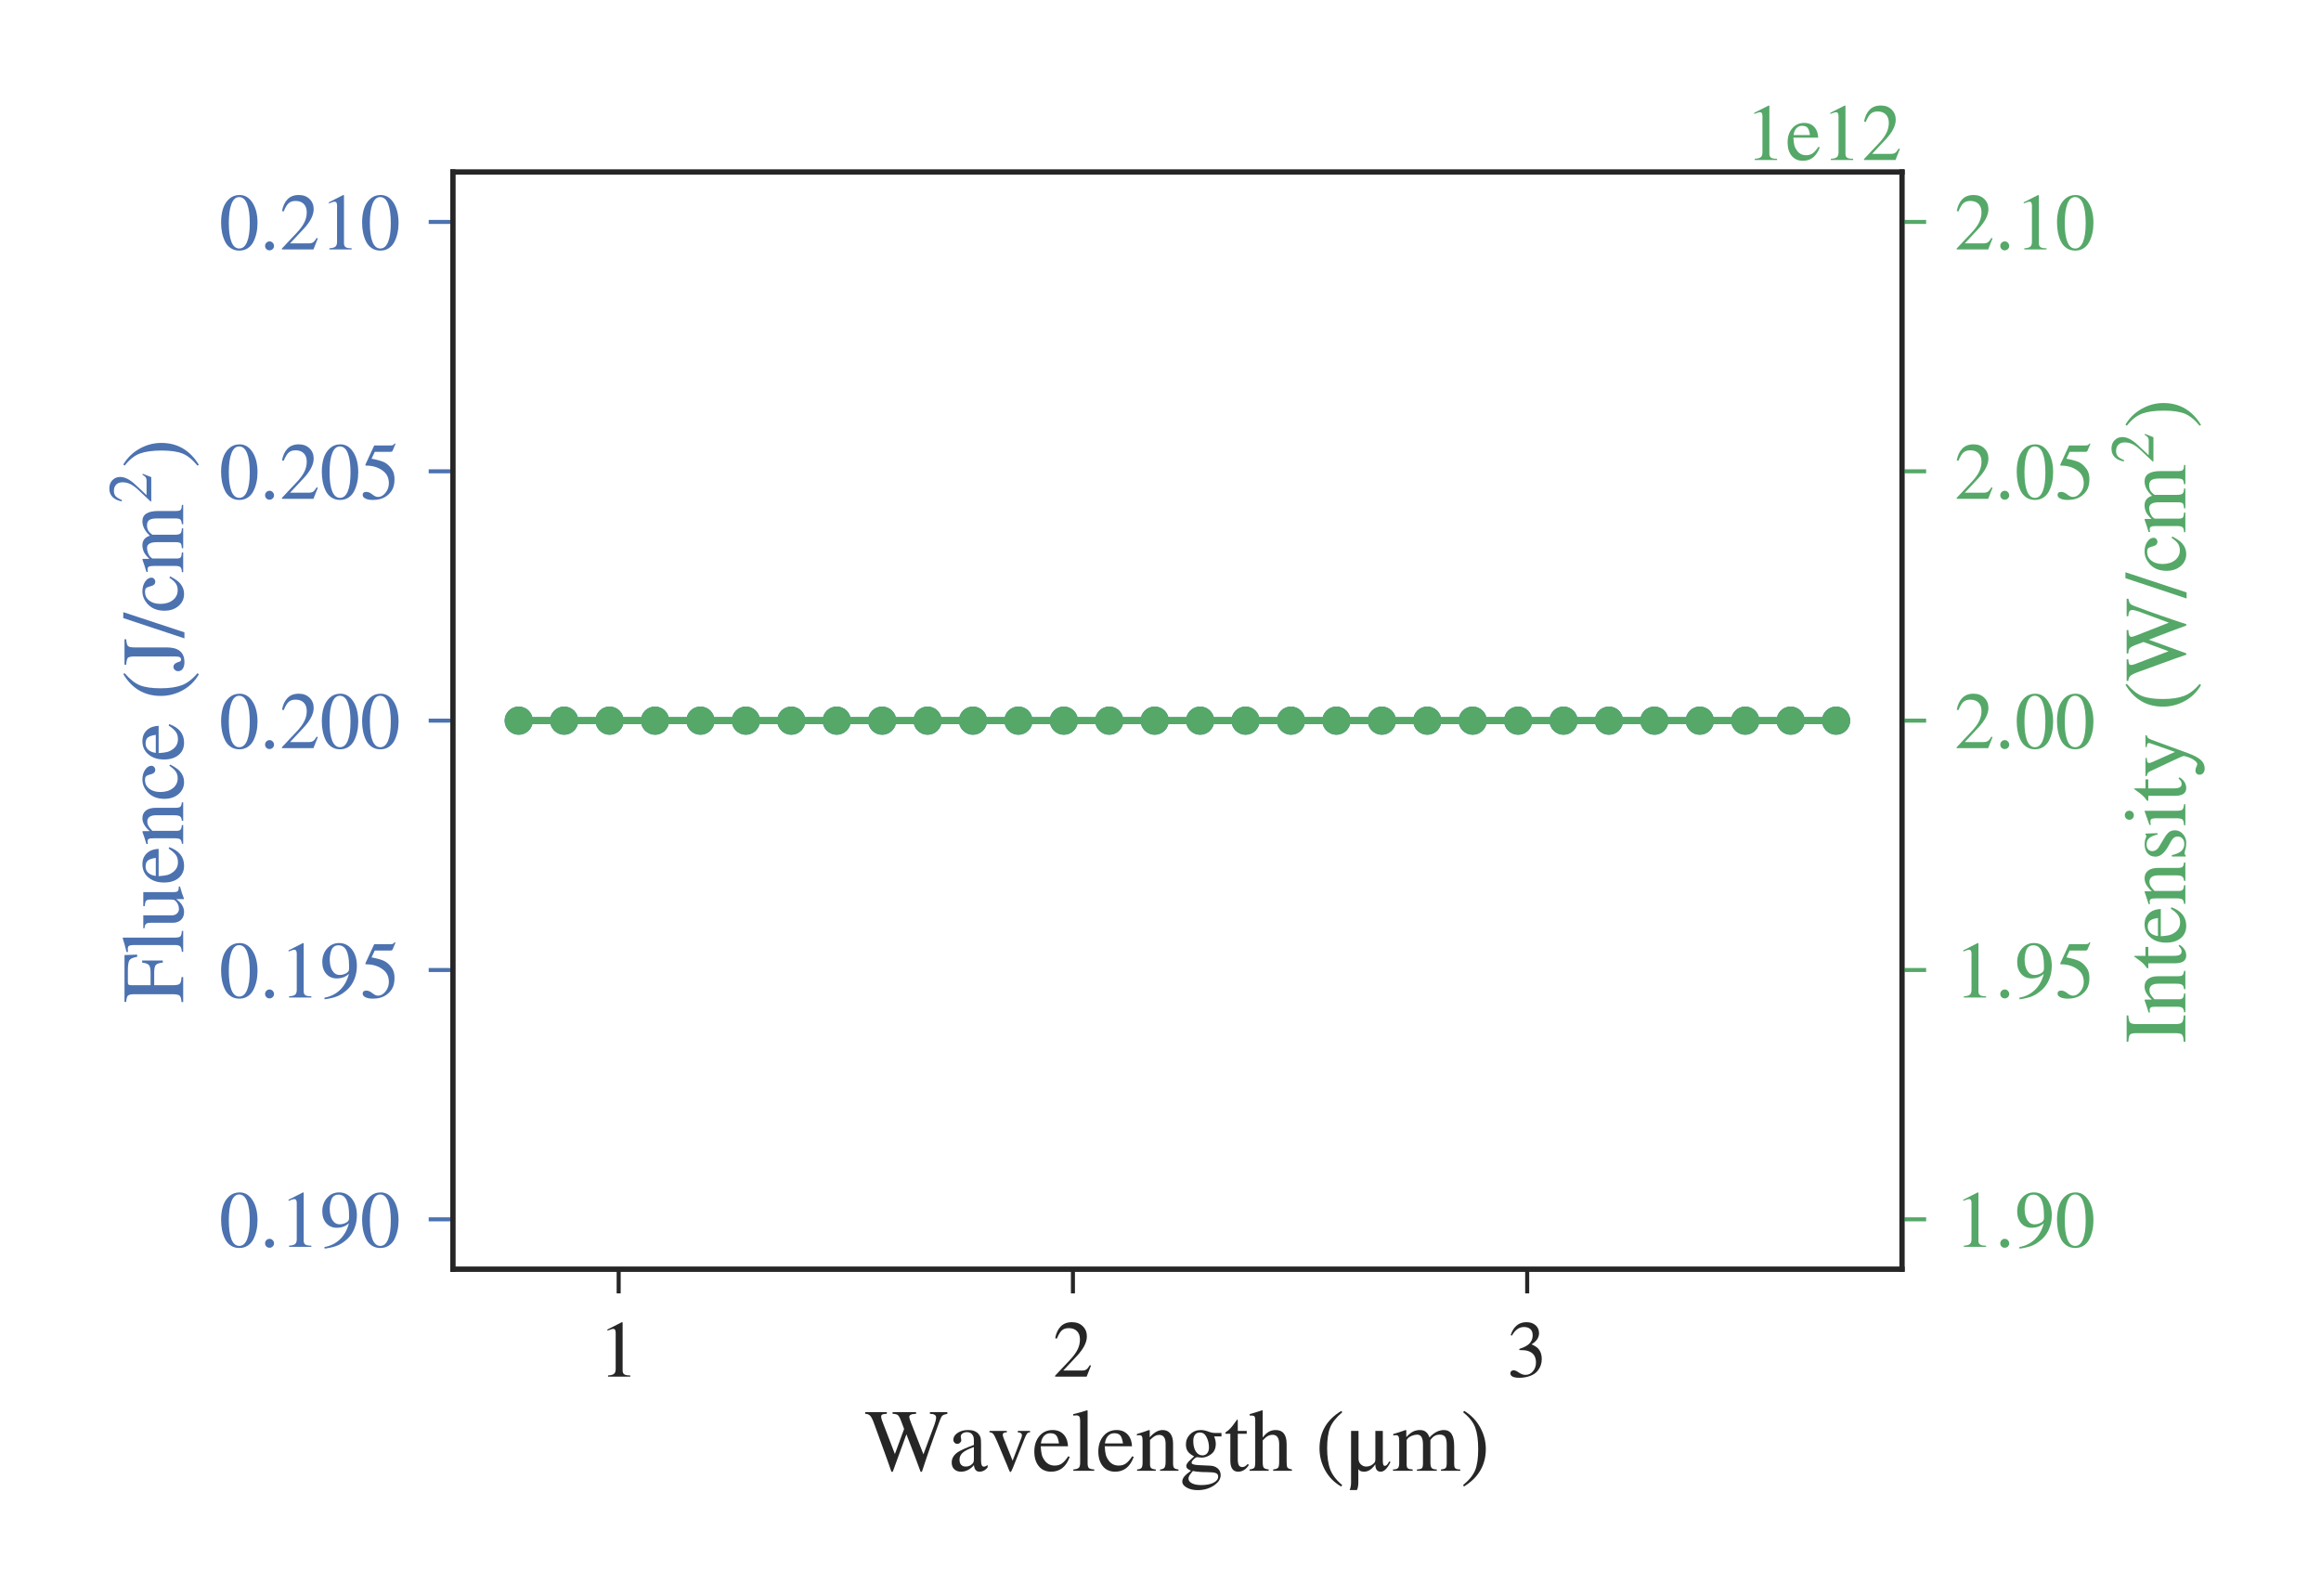 <?xml version="1.0" encoding="utf-8" standalone="no"?>
<!DOCTYPE svg PUBLIC "-//W3C//DTD SVG 1.1//EN"
  "http://www.w3.org/Graphics/SVG/1.1/DTD/svg11.dtd">
<!-- Created with matplotlib (http://matplotlib.org/) -->
<svg height="396pt" version="1.1" viewBox="0 0 576 396" width="576pt" xmlns="http://www.w3.org/2000/svg" xmlns:xlink="http://www.w3.org/1999/xlink">
 <defs>
  <style type="text/css">
*{stroke-linecap:butt;stroke-linejoin:round;}
  </style>
 </defs>
 <g id="figure_1">
  <g id="patch_1">
   <path d="M 0 396 
L 576 396 
L 576 0 
L 0 0 
z
" style="fill:#ffffff;"/>
  </g>
  <g id="axes_1">
   <g id="patch_2">
    <path d="M 112.386 314.965 
L 472.006 314.965 
L 472.006 42.701 
L 112.386 42.701 
z
" style="fill:#ffffff;"/>
   </g>
   <g id="matplotlib.axis_1">
    <g id="xtick_1">
     <g id="line2d_1">
      <defs>
       <path d="M 0 0 
L 0 6 
" id="mf6619554bc" style="stroke:#262626;"/>
      </defs>
      <g>
       <use style="fill:#262626;stroke:#262626;" x="153.534" xlink:href="#mf6619554bc" y="314.965"/>
      </g>
     </g>
     <g id="text_1">
      <!-- 1 -->
      <defs>
       <path d="M 39.406 0 
L 11.797 0 
L 11.797 1.5 
Q 17.297 1.797 19.297 3.547 
Q 21.297 5.297 21.297 9.5 
L 21.297 54.406 
Q 21.297 59.297 18.297 59.297 
Q 16.906 59.297 13.797 58.094 
L 11.094 57.094 
L 11.094 58.5 
L 29 67.594 
L 29.906 67.297 
L 29.906 7.594 
Q 29.906 4.297 31.906 2.891 
Q 33.906 1.5 39.406 1.5 
z
" id="STIXGeneral-Regular-31"/>
      </defs>
      <g style="fill:#262626;" transform="translate(148.534 341.624)scale(0.2 -0.2)">
       <use xlink:href="#STIXGeneral-Regular-31"/>
      </g>
     </g>
    </g>
    <g id="xtick_2">
     <g id="line2d_2">
      <g>
       <use style="fill:#262626;stroke:#262626;" x="266.268" xlink:href="#mf6619554bc" y="314.965"/>
      </g>
     </g>
     <g id="text_2">
      <!-- 2 -->
      <defs>
       <path d="M 47.406 13.703 
L 42 0 
L 2.906 0 
L 2.906 1.203 
L 20.703 20.094 
Q 27.703 27.406 30.703 33.5 
Q 33.703 39.594 33.703 46.094 
Q 33.703 52.797 30 56.5 
Q 26.297 60.203 19.797 60.203 
Q 14.406 60.203 11.25 57.391 
Q 8.094 54.594 5.094 47.203 
L 3 47.703 
Q 4.703 57 9.844 62.297 
Q 15 67.594 23.797 67.594 
Q 32.094 67.594 37.188 62.594 
Q 42.297 57.594 42.297 50 
Q 42.297 38.703 29.5 25.203 
L 13 7.594 
L 36.406 7.594 
Q 39.703 7.594 41.641 8.891 
Q 43.594 10.203 46 14.297 
z
" id="STIXGeneral-Regular-32"/>
      </defs>
      <g style="fill:#262626;" transform="translate(261.268 341.624)scale(0.2 -0.2)">
       <use xlink:href="#STIXGeneral-Regular-32"/>
      </g>
     </g>
    </g>
    <g id="xtick_3">
     <g id="line2d_3">
      <g>
       <use style="fill:#262626;stroke:#262626;" x="379.001" xlink:href="#mf6619554bc" y="314.965"/>
      </g>
     </g>
     <g id="text_3">
      <!-- 3 -->
      <defs>
       <path d="M 6.094 51 
L 4.5 51.406 
Q 6.797 58.906 11.688 63.25 
Q 16.594 67.594 24.094 67.594 
Q 31.094 67.594 35.391 63.797 
Q 39.703 60 39.703 53.906 
Q 39.703 45.703 30.406 40.094 
Q 35.906 37.703 38.703 34.797 
Q 43.094 29.906 43.094 21.906 
Q 43.094 13.906 38.5 7.906 
Q 35.094 3.297 28.75 0.938 
Q 22.406 -1.406 15.297 -1.406 
Q 4.094 -1.406 4.094 4.297 
Q 4.094 5.906 5.297 6.906 
Q 6.5 7.906 8.203 7.906 
Q 10.703 7.906 14.297 5.297 
Q 18.703 2.203 22.906 2.203 
Q 28.406 2.203 32.156 6.641 
Q 35.906 11.094 35.906 17.5 
Q 35.906 29 25.5 32 
Q 22.406 33 15.297 33 
L 15.297 34.406 
Q 20.906 36.297 23.703 38 
Q 31.797 42.594 31.797 51.406 
Q 31.797 56.406 28.938 59 
Q 26.094 61.594 21 61.594 
Q 12 61.594 6.094 51 
" id="STIXGeneral-Regular-33"/>
      </defs>
      <g style="fill:#262626;" transform="translate(374.001 341.624)scale(0.2 -0.2)">
       <use xlink:href="#STIXGeneral-Regular-33"/>
      </g>
     </g>
    </g>
    <g id="text_4">
     <!-- Wavelength (μm) -->
     <defs>
      <path d="M 93.203 66.203 
L 93.203 64.297 
Q 89.203 63.5 87.75 62.344 
Q 86.297 61.203 84.906 57.297 
Q 73.5 26.703 64.5 -1.094 
L 63 -1.094 
Q 56.906 15.797 47 41.203 
L 31.594 -1.094 
L 30.094 -1.094 
Q 26.703 9 19.953 27.391 
Q 13.203 45.797 10.906 52.297 
Q 8.406 59.5 6.344 61.844 
Q 4.297 64.203 0.5 64.297 
L 0.5 66.203 
L 24.906 66.203 
L 24.906 64.297 
Q 21.203 64.203 19.844 63.5 
Q 18.5 62.797 18.5 61.203 
Q 18.5 59.5 19.594 56.5 
L 34 18.906 
L 44.406 47.203 
L 41.594 54.703 
Q 39.203 61.203 37.5 62.703 
Q 35.797 64.203 31.406 64.297 
L 31.406 66.203 
L 57.906 66.203 
L 57.906 64.297 
Q 50.203 64.094 50.203 60.797 
Q 50.203 59.5 51.906 55 
L 66.203 18.594 
L 78.797 52.5 
Q 80.5 57.297 80.5 60.203 
Q 80.5 64.203 73.5 64.297 
L 73.5 66.203 
z
" id="STIXGeneral-Regular-57"/>
      <path d="M 44.203 6.594 
L 44.203 3.797 
Q 40.406 -1 35.203 -1 
Q 29.5 -1 28.797 6.297 
L 28.703 6.297 
Q 22.297 -1 14.203 -1 
Q 9.5 -1 6.594 1.75 
Q 3.703 4.5 3.703 9.406 
Q 3.703 16.406 10.703 21.094 
Q 15.5 24.297 28.703 29.203 
L 28.703 34.594 
Q 28.703 39.094 26.547 41.344 
Q 24.406 43.594 20.906 43.594 
Q 17.906 43.594 15.906 42.141 
Q 13.906 40.703 13.906 38.703 
Q 13.906 37.797 14.203 36.688 
Q 14.5 35.594 14.5 34.5 
Q 14.5 33 13.141 31.703 
Q 11.797 30.406 9.906 30.406 
Q 8.203 30.406 6.891 31.703 
Q 5.594 33 5.594 35 
Q 5.594 39.797 10.703 43 
Q 15.406 46 22.203 46 
Q 30.297 46 34 41.5 
Q 35.797 39.406 36.297 37.25 
Q 36.797 35.094 36.797 30.406 
L 36.797 11.297 
Q 36.797 4.703 39.906 4.703 
Q 41.906 4.703 44.203 6.594 
M 28.703 12.703 
L 28.703 26.797 
Q 19.5 23.594 15.906 20.203 
Q 12.5 17.094 12.5 12.5 
Q 12.5 8.703 14.391 6.75 
Q 16.297 4.797 19.406 4.797 
Q 22.703 4.797 25.203 6.406 
Q 27.297 7.906 28 9.203 
Q 28.703 10.5 28.703 12.703 
" id="STIXGeneral-Regular-61"/>
      <path d="M 47.703 45 
L 47.703 43.5 
Q 45.406 43.297 44.297 42 
Q 43.203 40.703 41.203 35.703 
L 28.406 3.594 
Q 26.406 -1.406 25.594 -1.406 
Q 24.797 -1.406 23.797 1.203 
Q 23.594 1.5 23.391 2.203 
Q 23.203 2.906 23 3.297 
L 11 32 
Q 7.797 39.594 6.297 41.438 
Q 4.797 43.297 1.906 43.5 
L 1.906 45 
L 21.5 45 
L 21.5 43.5 
Q 18.906 43.297 17.906 42.688 
Q 16.906 42.094 16.906 40.797 
Q 16.906 39.203 17.797 37 
L 28 11.406 
L 37.906 37.297 
Q 38.5 38.797 38.5 40.297 
Q 38.5 43.094 33.797 43.5 
L 33.797 45 
z
" id="STIXGeneral-Regular-76"/>
      <path d="M 40.797 16.406 
L 42.406 15.703 
Q 36.406 -1 21.5 -1 
Q 12.703 -1 7.594 5.141 
Q 2.5 11.297 2.5 21.703 
Q 2.5 32.406 8.203 39.203 
Q 13.906 46 23.203 46 
Q 32.203 46 37.094 39.094 
Q 40 35.094 40.5 27.703 
L 9.703 27.703 
Q 10.094 21.406 10.938 18.094 
Q 11.797 14.797 14.297 11.406 
Q 18.5 5.906 25.406 5.906 
Q 30.297 5.906 33.641 8.297 
Q 37 10.703 40.797 16.406 
M 9.906 30.906 
L 30.297 30.906 
Q 29.406 37.203 27.344 39.797 
Q 25.297 42.406 20.5 42.406 
Q 16.297 42.406 13.5 39.453 
Q 10.703 36.5 9.906 30.906 
" id="STIXGeneral-Regular-65"/>
      <path d="M 25.703 0 
L 2.094 0 
L 2.094 1.5 
Q 6.797 1.906 8.297 3.453 
Q 9.797 5 9.797 9.203 
L 9.797 56.094 
Q 9.797 59.703 8.891 61.094 
Q 8 62.5 5.594 62.5 
Q 3.5 62.5 1.906 62.297 
L 1.906 63.906 
Q 11.406 66.203 17.703 68.297 
L 18.203 67.906 
L 18.203 8.703 
Q 18.203 4.5 19.594 3.141 
Q 21 1.797 25.703 1.5 
z
" id="STIXGeneral-Regular-6c"/>
      <path d="M 48.5 0 
L 27.703 0 
L 27.797 1.5 
Q 31.5 1.797 32.75 3.641 
Q 34 5.5 34 10.5 
L 34 30.406 
Q 34 40.5 26.703 40.5 
Q 24.203 40.5 22 39.297 
Q 19.797 38.094 16.406 34.797 
L 16.406 7.203 
Q 16.406 4.203 17.75 3 
Q 19.094 1.797 22.906 1.5 
L 22.906 0 
L 1.797 0 
L 1.797 1.5 
Q 5.594 1.797 6.797 3.344 
Q 8 4.906 8 9.406 
L 8 33.703 
Q 8 37.406 7.297 38.797 
Q 6.594 40.203 4.5 40.203 
Q 2.5 40.203 1.594 39.797 
L 1.594 41.5 
Q 8.594 43.5 15.297 46 
L 16.094 45.703 
L 16.094 37.906 
L 16.203 37.906 
Q 23.297 46 30.594 46 
Q 36.297 46 39.344 42 
Q 42.406 38 42.406 30.594 
L 42.406 8.5 
Q 42.406 4.5 43.594 3.203 
Q 44.797 1.906 48.5 1.5 
z
" id="STIXGeneral-Regular-6e"/>
      <path d="M 47 38.797 
L 38.703 38.797 
Q 40.594 34.5 40.594 30.406 
Q 40.594 22.703 35.391 18.797 
Q 30.203 14.906 25 14.906 
Q 23.906 14.906 21.203 15.203 
L 19.297 15.406 
Q 17.297 14.797 15.297 12.688 
Q 13.297 10.594 13.297 9.094 
Q 13.297 6.797 21.094 6.406 
L 34 5.797 
Q 39.5 5.594 42.797 2.688 
Q 46.094 -0.203 46.094 -4.906 
Q 46.094 -10.703 40.094 -15.406 
Q 31.797 -21.797 20.094 -21.797 
Q 12.906 -21.797 7.844 -18.938 
Q 2.797 -16.094 2.797 -12.094 
Q 2.797 -9.297 5 -6.547 
Q 7.203 -3.797 12.594 0.094 
Q 9.406 1.594 8.344 2.688 
Q 7.297 3.797 7.297 5.406 
Q 7.297 8.297 11.906 12.297 
Q 14.203 14.297 16.203 16.297 
Q 11.203 18.797 9.047 21.891 
Q 6.906 25 6.906 29.703 
Q 6.906 36.5 11.75 41.25 
Q 16.594 46 23.594 46 
Q 27.594 46 31.594 44.5 
L 33.797 43.703 
Q 36.703 42.703 39.297 42.703 
L 47 42.703 
z
M 15.203 33.797 
L 15.203 33.5 
Q 15.203 26.297 18.047 21.844 
Q 20.906 17.406 25.5 17.406 
Q 28.906 17.406 30.906 19.844 
Q 32.906 22.297 32.906 26.406 
Q 32.906 33 29.906 38.5 
Q 27.406 43.203 22.594 43.203 
Q 19.094 43.203 17.141 40.703 
Q 15.203 38.203 15.203 33.797 
M 43.297 -6.406 
Q 43.297 -3.594 40.547 -2.547 
Q 37.797 -1.5 30.906 -1.5 
Q 21 -1.5 14.703 -0.203 
Q 11.703 -3.797 10.75 -5.438 
Q 9.797 -7.094 9.797 -8.797 
Q 9.797 -12.094 13.75 -14.094 
Q 17.703 -16.094 24.297 -16.094 
Q 32.797 -16.094 38.047 -13.438 
Q 43.297 -10.797 43.297 -6.406 
" id="STIXGeneral-Regular-67"/>
      <path d="M 26.594 7.703 
L 27.906 6.594 
Q 23.094 -1 15.797 -1 
Q 7 -1 7 11.703 
L 7 41.797 
L 1.703 41.797 
Q 1.297 42.094 1.297 42.5 
Q 1.297 43.297 3 44.406 
Q 6.797 46.594 12.703 55.094 
Q 12.906 55.406 13.656 56.344 
Q 14.406 57.297 14.703 57.906 
Q 15.406 57.906 15.406 56.594 
L 15.406 45 
L 25.5 45 
L 25.5 41.797 
L 15.406 41.797 
L 15.406 13.203 
Q 15.406 8.406 16.594 6.297 
Q 17.797 4.203 20.594 4.203 
Q 23.594 4.203 26.594 7.703 
" id="STIXGeneral-Regular-74"/>
      <path d="M 48.703 0 
L 27.5 0 
L 27.5 1.5 
Q 31.906 2 33.094 3.5 
Q 34.297 5 34.297 10.203 
L 34.297 30 
Q 34.297 40.594 26.906 40.594 
Q 23.906 40.594 21.406 39.188 
Q 18.906 37.797 15.703 34.297 
L 15.703 10.203 
Q 15.703 5 16.891 3.5 
Q 18.094 2 22.5 1.5 
L 22.5 0 
L 0.906 0 
L 0.906 1.5 
Q 5.203 2.094 6.25 3.5 
Q 7.297 4.906 7.297 10.203 
L 7.297 57.297 
Q 7.297 60.5 6.344 61.453 
Q 5.406 62.406 2.203 62.406 
Q 1.297 62.406 1 62.297 
L 1 63.906 
L 3.703 64.703 
Q 11.406 67 15.203 68.297 
L 15.703 68 
L 15.703 37.594 
Q 19.203 42.094 22.594 44.047 
Q 26 46 30.406 46 
Q 42.703 46 42.703 30.094 
L 42.703 10.203 
Q 42.703 5 43.641 3.641 
Q 44.594 2.297 48.703 1.5 
z
" id="STIXGeneral-Regular-68"/>
      <path id="STIXGeneral-Regular-20"/>
      <path d="M 30.406 -16.094 
L 29.203 -17.703 
Q 17.594 -11.094 11.188 0.5 
Q 4.797 12.094 4.797 25.203 
Q 4.797 52.906 29.5 67.594 
L 30.406 66 
Q 20.203 57.297 16.797 48.844 
Q 13.406 40.406 13.406 25.5 
Q 13.406 10.703 16.906 1.5 
Q 20.406 -7.703 30.406 -16.094 
" id="STIXGeneral-Regular-28"/>
      <path d="M 50.094 10.594 
L 51.594 9.906 
Q 46.297 -1 40.594 -1 
Q 34.5 -1 34.5 7.094 
L 34.297 7.094 
Q 28.703 -1 21.797 -1 
Q 16.906 -1 15.5 1.797 
L 15.297 1.797 
L 15.297 -13.094 
Q 15.297 -18.297 13.703 -21.703 
L 5.5 -21.703 
Q 7.094 -18 7.094 -13.203 
L 7.094 45 
L 15.5 45 
L 15.5 13.797 
Q 15.5 9.703 18.141 7.25 
Q 20.797 4.797 24.094 4.797 
Q 28.797 4.797 32.203 7.906 
Q 33.594 9.094 34.047 10.141 
Q 34.5 11.203 34.5 13.594 
L 34.5 45 
L 42.906 45 
L 42.906 11.297 
Q 42.906 5.594 44.906 5.594 
Q 46.406 5.594 47.453 6.594 
Q 48.5 7.594 50.094 10.594 
" id="STIXGeneral-Regular-3bc"/>
      <path d="M 77.5 0 
L 55.703 0 
L 55.703 1.5 
Q 59.906 1.906 61.047 3.25 
Q 62.203 4.594 62.203 9 
L 62.203 29.594 
Q 62.203 35.594 60.453 38.188 
Q 58.703 40.797 54.5 40.797 
Q 51 40.797 48.547 39.391 
Q 46.094 38 43.797 34.703 
L 43.797 9.5 
Q 43.797 4.703 45.25 3.141 
Q 46.703 1.594 51 1.5 
L 51 0 
L 28.594 0 
L 28.594 1.5 
Q 33 1.797 34.203 2.938 
Q 35.406 4.094 35.406 8.594 
L 35.406 29.703 
Q 35.406 40.797 28.906 40.797 
Q 26.094 40.797 22.938 39.547 
Q 19.797 38.297 18.297 36.5 
Q 17 35 17 34.797 
L 17 7 
Q 17 3.797 18.391 2.75 
Q 19.797 1.703 23.797 1.5 
L 23.797 0 
L 1.594 0 
L 1.594 1.5 
Q 5.797 1.594 7.188 3.047 
Q 8.594 4.5 8.594 8.797 
L 8.594 33.594 
Q 8.594 37.297 7.797 38.75 
Q 7 40.203 5.094 40.203 
Q 3.594 40.203 1.906 39.797 
L 1.906 41.5 
Q 8.703 43.406 15.797 46 
L 16.594 45.703 
L 16.594 38.297 
L 16.797 38.297 
Q 21.297 43 24.75 44.5 
Q 28.203 46 32.094 46 
Q 40 46 42.703 37.594 
Q 50.5 46 59 46 
Q 70.594 46 70.594 28 
L 70.594 7.703 
Q 70.594 4.406 71.594 3.156 
Q 72.594 1.906 74.906 1.703 
L 77.5 1.5 
z
" id="STIXGeneral-Regular-6d"/>
      <path d="M 2.906 66 
L 4.094 67.594 
Q 15.5 60.797 22 49.188 
Q 28.5 37.594 28.5 24.703 
Q 28.5 -2.594 3.797 -17.703 
L 2.906 -16.094 
Q 13.203 -7.594 16.547 0.844 
Q 19.906 9.297 19.906 24.406 
Q 19.906 39.594 16.547 48.75 
Q 13.203 57.906 2.906 66 
" id="STIXGeneral-Regular-29"/>
     </defs>
     <g style="fill:#262626;" transform="translate(214.602 364.99)scale(0.22 -0.22)">
      <use xlink:href="#STIXGeneral-Regular-57"/>
      <use x="94.4" xlink:href="#STIXGeneral-Regular-61"/>
      <use x="138.8" xlink:href="#STIXGeneral-Regular-76"/>
      <use x="188.8" xlink:href="#STIXGeneral-Regular-65"/>
      <use x="233.2" xlink:href="#STIXGeneral-Regular-6c"/>
      <use x="261" xlink:href="#STIXGeneral-Regular-65"/>
      <use x="305.4" xlink:href="#STIXGeneral-Regular-6e"/>
      <use x="355.4" xlink:href="#STIXGeneral-Regular-67"/>
      <use x="405.4" xlink:href="#STIXGeneral-Regular-74"/>
      <use x="433.2" xlink:href="#STIXGeneral-Regular-68"/>
      <use x="483.2" xlink:href="#STIXGeneral-Regular-20"/>
      <use x="508.2" xlink:href="#STIXGeneral-Regular-28"/>
      <use x="541.5" xlink:href="#STIXGeneral-Regular-3bc"/>
      <use x="594.3" xlink:href="#STIXGeneral-Regular-6d"/>
      <use x="672.1" xlink:href="#STIXGeneral-Regular-29"/>
     </g>
    </g>
   </g>
   <g id="matplotlib.axis_2">
    <g id="ytick_1">
     <g id="line2d_4">
      <defs>
       <path d="M 0 0 
L -6 0 
" id="m05558df6a4" style="stroke:#4c72b0;"/>
      </defs>
      <g>
       <use style="fill:#4c72b0;stroke:#4c72b0;" x="112.386" xlink:href="#m05558df6a4" y="302.589"/>
      </g>
     </g>
     <g id="text_5">
      <!-- 0.190 -->
      <defs>
       <path d="M 47.594 33 
Q 47.594 26.297 46.297 20.344 
Q 45 14.406 42.453 9.406 
Q 39.906 4.406 35.406 1.5 
Q 30.906 -1.406 25 -1.406 
Q 18.906 -1.406 14.297 1.688 
Q 9.703 4.797 7.203 10 
Q 4.703 15.203 3.547 21.094 
Q 2.406 27 2.406 33.594 
Q 2.406 42.906 4.703 50.344 
Q 7 57.797 12.344 62.688 
Q 17.703 67.594 25.406 67.594 
Q 35.203 67.594 41.391 58 
Q 47.594 48.406 47.594 33 
M 38 32.5 
Q 38 48.297 34.641 56.641 
Q 31.297 65 24.797 65 
Q 18.594 65 15.297 56.594 
Q 12 48.203 12 32.906 
Q 12 17.5 15.297 9.344 
Q 18.594 1.203 25 1.203 
Q 31.297 1.203 34.641 9.344 
Q 38 17.5 38 32.5 
" id="STIXGeneral-Regular-30"/>
       <path d="M 18.094 4.297 
Q 18.094 2.094 16.438 0.5 
Q 14.797 -1.094 12.5 -1.094 
Q 10.203 -1.094 8.594 0.5 
Q 7 2.094 7 4.391 
Q 7 6.703 8.641 8.344 
Q 10.297 10 12.594 10 
Q 14.797 10 16.438 8.297 
Q 18.094 6.594 18.094 4.297 
" id="STIXGeneral-Regular-2e"/>
       <path d="M 5.906 -2.203 
L 5.594 -0.203 
Q 17.094 1.797 25.047 9.5 
Q 33 17.203 36 29.406 
Q 30.203 23.703 21 23.703 
Q 12.906 23.703 7.953 29.297 
Q 3 34.906 3 44 
Q 3 54.094 8.953 60.844 
Q 14.906 67.594 23.797 67.594 
Q 33.297 67.594 39.5 60 
Q 45.906 52 45.906 39.406 
Q 45.906 30.594 42.844 22.844 
Q 39.797 15.094 33.906 9.703 
Q 27.703 4.094 21.797 1.641 
Q 15.906 -0.797 5.906 -2.203 
M 36.203 35.5 
L 36.203 39.406 
Q 36.203 64.797 23 64.797 
Q 18.297 64.797 15.703 61.406 
Q 14.203 59.406 13.203 55.406 
Q 12.203 51.406 12.203 47.406 
Q 12.203 38.5 15.547 33.25 
Q 18.906 28 24.5 28 
Q 28.5 28 32.344 29.953 
Q 36.203 31.906 36.203 35.5 
" id="STIXGeneral-Regular-39"/>
      </defs>
      <g style="fill:#4c72b0;" transform="translate(54.386 309.419)scale(0.2 -0.2)">
       <use xlink:href="#STIXGeneral-Regular-30"/>
       <use x="50" xlink:href="#STIXGeneral-Regular-2e"/>
       <use x="75" xlink:href="#STIXGeneral-Regular-31"/>
       <use x="125" xlink:href="#STIXGeneral-Regular-39"/>
       <use x="175" xlink:href="#STIXGeneral-Regular-30"/>
      </g>
     </g>
    </g>
    <g id="ytick_2">
     <g id="line2d_5">
      <g>
       <use style="fill:#4c72b0;stroke:#4c72b0;" x="112.386" xlink:href="#m05558df6a4" y="240.711"/>
      </g>
     </g>
     <g id="text_6">
      <!-- 0.195 -->
      <defs>
       <path d="M 43.797 68.094 
L 40.203 59.594 
Q 39.594 58.297 37.5 58.297 
L 18.094 58.297 
L 14.094 49.797 
Q 25.094 47.703 30 45.25 
Q 34.906 42.797 39.094 37 
Q 42.594 32.203 42.594 24.297 
Q 42.594 17.094 40.25 12.188 
Q 37.906 7.297 32.797 3.5 
Q 26 -1.406 15.797 -1.406 
Q 10.094 -1.406 6.594 0.297 
Q 3.094 2 3.094 4.797 
Q 3.094 8.594 7.594 8.594 
Q 11.203 8.594 15 5.5 
Q 18.906 2.297 22.094 2.297 
Q 27.297 2.297 31.438 7.5 
Q 35.594 12.703 35.594 19.203 
Q 35.594 28.797 28.906 34.203 
Q 20.203 41.203 7.594 41.203 
Q 6.406 41.203 6.406 42 
L 6.5 42.5 
L 17.406 66.203 
L 38.094 66.203 
Q 39.797 66.203 40.75 66.703 
Q 41.703 67.203 42.906 68.797 
z
" id="STIXGeneral-Regular-35"/>
      </defs>
      <g style="fill:#4c72b0;" transform="translate(54.386 247.541)scale(0.2 -0.2)">
       <use xlink:href="#STIXGeneral-Regular-30"/>
       <use x="50" xlink:href="#STIXGeneral-Regular-2e"/>
       <use x="75" xlink:href="#STIXGeneral-Regular-31"/>
       <use x="125" xlink:href="#STIXGeneral-Regular-39"/>
       <use x="175" xlink:href="#STIXGeneral-Regular-35"/>
      </g>
     </g>
    </g>
    <g id="ytick_3">
     <g id="line2d_6">
      <g>
       <use style="fill:#4c72b0;stroke:#4c72b0;" x="112.386" xlink:href="#m05558df6a4" y="178.833"/>
      </g>
     </g>
     <g id="text_7">
      <!-- 0.200 -->
      <g style="fill:#4c72b0;" transform="translate(54.386 185.663)scale(0.2 -0.2)">
       <use xlink:href="#STIXGeneral-Regular-30"/>
       <use x="50" xlink:href="#STIXGeneral-Regular-2e"/>
       <use x="75" xlink:href="#STIXGeneral-Regular-32"/>
       <use x="125" xlink:href="#STIXGeneral-Regular-30"/>
       <use x="175" xlink:href="#STIXGeneral-Regular-30"/>
      </g>
     </g>
    </g>
    <g id="ytick_4">
     <g id="line2d_7">
      <g>
       <use style="fill:#4c72b0;stroke:#4c72b0;" x="112.386" xlink:href="#m05558df6a4" y="116.955"/>
      </g>
     </g>
     <g id="text_8">
      <!-- 0.205 -->
      <g style="fill:#4c72b0;" transform="translate(54.386 123.785)scale(0.2 -0.2)">
       <use xlink:href="#STIXGeneral-Regular-30"/>
       <use x="50" xlink:href="#STIXGeneral-Regular-2e"/>
       <use x="75" xlink:href="#STIXGeneral-Regular-32"/>
       <use x="125" xlink:href="#STIXGeneral-Regular-30"/>
       <use x="175" xlink:href="#STIXGeneral-Regular-35"/>
      </g>
     </g>
    </g>
    <g id="ytick_5">
     <g id="line2d_8">
      <g>
       <use style="fill:#4c72b0;stroke:#4c72b0;" x="112.386" xlink:href="#m05558df6a4" y="55.077"/>
      </g>
     </g>
     <g id="text_9">
      <!-- 0.210 -->
      <g style="fill:#4c72b0;" transform="translate(54.386 61.907)scale(0.2 -0.2)">
       <use xlink:href="#STIXGeneral-Regular-30"/>
       <use x="50" xlink:href="#STIXGeneral-Regular-2e"/>
       <use x="75" xlink:href="#STIXGeneral-Regular-32"/>
       <use x="125" xlink:href="#STIXGeneral-Regular-31"/>
       <use x="175" xlink:href="#STIXGeneral-Regular-30"/>
      </g>
     </g>
    </g>
    <g id="text_10">
     <!-- Fluence ($\mathrm{J/cm^2}$) -->
     <defs>
      <path d="M 54.594 51.906 
L 52.094 51.906 
Q 51 58.703 48.344 60.547 
Q 45.703 62.406 36.703 62.406 
L 23.5 62.406 
Q 21.406 62.406 20.75 61.656 
Q 20.094 60.906 20.094 58.5 
L 20.094 36.797 
L 34.297 36.797 
Q 40.594 36.797 42.75 38.594 
Q 44.906 40.406 45.594 46.297 
L 47.906 46.297 
L 47.906 23 
L 45.594 23 
Q 45 29.094 42.891 30.891 
Q 40.797 32.703 34.297 32.703 
L 20.094 32.703 
L 20.094 11.203 
Q 20.094 5.5 21.75 3.844 
Q 23.406 2.203 29.203 1.906 
L 29.203 0 
L 1.094 0 
L 1.094 1.906 
Q 6.797 2.297 8.344 4.047 
Q 9.906 5.797 9.906 12.297 
L 9.906 55.094 
Q 9.906 60.594 8.406 62.25 
Q 6.906 63.906 1.203 64.297 
L 1.203 66.203 
L 54.094 66.203 
z
" id="STIXGeneral-Regular-46"/>
      <path d="M 48 5 
L 48 3.594 
Q 40.203 1.5 34.297 -0.906 
L 33.797 -0.594 
L 33.797 7.594 
L 33.594 7.594 
Q 27.297 -1 19.297 -1 
Q 13.594 -1 10.344 2.5 
Q 7.094 6 7.094 11.797 
L 7.094 36.906 
Q 7.094 40.594 5.797 42 
Q 4.5 43.406 0.906 43.594 
L 0.906 45 
L 15.5 45 
L 15.5 12.703 
Q 15.5 9.297 17.547 7.047 
Q 19.594 4.797 22.594 4.797 
Q 27.5 4.797 31 7.906 
Q 32.297 9.094 32.797 10.141 
Q 33.297 11.203 33.297 13.703 
L 33.297 36.797 
Q 33.297 40.703 31.891 41.844 
Q 30.5 43 25.906 43.297 
L 25.906 45 
L 41.703 45 
L 41.703 10.703 
Q 41.703 7.203 42.844 6.094 
Q 44 5 47.406 5 
z
" id="STIXGeneral-Regular-75"/>
      <path d="M 39.797 15.594 
L 41.203 14.703 
Q 36.906 6.297 33 3.203 
Q 27.906 -1 21.5 -1 
Q 13.203 -1 7.844 5.25 
Q 2.5 11.5 2.5 21.203 
Q 2.5 33.906 10.906 40.906 
Q 17.094 46 24.406 46 
Q 30.703 46 35.25 42.953 
Q 39.797 39.906 39.797 35.703 
Q 39.797 34 38.391 32.75 
Q 37 31.5 35.094 31.5 
Q 31.594 31.5 30.297 36.094 
L 29.703 38.297 
Q 28.906 41.094 27.703 42.094 
Q 26.5 43.094 23.797 43.094 
Q 17.703 43.094 13.953 38.297 
Q 10.203 33.5 10.203 25.703 
Q 10.203 17.094 14.5 11.641 
Q 18.797 6.203 25.703 6.203 
Q 30 6.203 33.094 8.25 
Q 36.203 10.297 39.797 15.594 
" id="STIXGeneral-Regular-63"/>
      <path d="M 35.406 66.203 
L 35.406 64.297 
Q 29.297 63.797 27.75 62.25 
Q 26.203 60.703 26.203 54.906 
L 26.203 18.5 
Q 26.203 -1.406 9.5 -1.406 
Q 4.906 -1.406 2.156 0.5 
Q -0.594 2.406 -0.594 5.797 
Q -0.594 7.797 0.844 9.391 
Q 2.297 11 4.297 11 
Q 7.594 11 9.203 6.797 
Q 9.406 6.297 9.703 5.438 
Q 10 4.594 10.141 4.141 
Q 10.297 3.703 10.594 3.25 
Q 10.906 2.797 11.297 2.594 
Q 11.703 2.406 12.297 2.406 
Q 14.5 2.406 15.25 3.953 
Q 16 5.5 16 9.406 
L 16 55 
Q 16 60.906 14.5 62.344 
Q 13 63.797 6.703 64.297 
L 6.703 66.203 
z
" id="STIXGeneral-Regular-4a"/>
      <path d="M 28.703 67.594 
L 5.906 -1.406 
L -0.906 -1.406 
L 22 67.594 
z
" id="STIXGeneral-Regular-2f"/>
     </defs>
     <g style="fill:#4c72b0;" transform="translate(45.612 248.903)rotate(-90)scale(0.22 -0.22)">
      <use transform="translate(0 0.684)" xlink:href="#STIXGeneral-Regular-46"/>
      <use transform="translate(55.6 0.684)" xlink:href="#STIXGeneral-Regular-6c"/>
      <use transform="translate(83.4 0.684)" xlink:href="#STIXGeneral-Regular-75"/>
      <use transform="translate(133.4 0.684)" xlink:href="#STIXGeneral-Regular-65"/>
      <use transform="translate(177.8 0.684)" xlink:href="#STIXGeneral-Regular-6e"/>
      <use transform="translate(227.8 0.684)" xlink:href="#STIXGeneral-Regular-63"/>
      <use transform="translate(272.2 0.684)" xlink:href="#STIXGeneral-Regular-65"/>
      <use transform="translate(316.6 0.684)" xlink:href="#STIXGeneral-Regular-20"/>
      <use transform="translate(341.6 0.684)" xlink:href="#STIXGeneral-Regular-28"/>
      <use transform="translate(374.9 0.684)" xlink:href="#STIXGeneral-Regular-4a"/>
      <use transform="translate(412.2 0.684)" xlink:href="#STIXGeneral-Regular-2f"/>
      <use transform="translate(440 0.684)" xlink:href="#STIXGeneral-Regular-63"/>
      <use transform="translate(484.4 0.684)" xlink:href="#STIXGeneral-Regular-6d"/>
      <use transform="translate(563.775 36.684)scale(0.7)" xlink:href="#STIXGeneral-Regular-32"/>
      <use transform="translate(603.275 0.684)" xlink:href="#STIXGeneral-Regular-29"/>
     </g>
    </g>
   </g>
   <g id="line2d_9">
    <path clip-path="url(#p26e0b2ed0b)" d="M 128.733 178.833 
L 140.006 178.833 
L 151.28 178.833 
L 162.553 178.833 
L 173.826 178.833 
L 185.1 178.833 
L 196.373 178.833 
L 207.646 178.833 
L 218.92 178.833 
L 230.193 178.833 
L 241.466 178.833 
L 252.74 178.833 
L 264.013 178.833 
L 275.286 178.833 
L 286.56 178.833 
L 297.833 178.833 
L 309.106 178.833 
L 320.38 178.833 
L 331.653 178.833 
L 342.926 178.833 
L 354.2 178.833 
L 365.473 178.833 
L 376.746 178.833 
L 388.02 178.833 
L 399.293 178.833 
L 410.566 178.833 
L 421.84 178.833 
L 433.113 178.833 
L 444.386 178.833 
L 455.66 178.833 
" style="fill:none;stroke:#4c72b0;stroke-linecap:round;stroke-width:1.75;"/>
    <defs>
     <path d="M 0 3.5 
C 0.928 3.5 1.819 3.131 2.475 2.475 
C 3.131 1.819 3.5 0.928 3.5 0 
C 3.5 -0.928 3.131 -1.819 2.475 -2.475 
C 1.819 -3.131 0.928 -3.5 0 -3.5 
C -0.928 -3.5 -1.819 -3.131 -2.475 -2.475 
C -3.131 -1.819 -3.5 -0.928 -3.5 0 
C -3.5 0.928 -3.131 1.819 -2.475 2.475 
C -1.819 3.131 -0.928 3.5 0 3.5 
z
" id="m707ba20755"/>
    </defs>
    <g clip-path="url(#p26e0b2ed0b)">
     <use style="fill:#4c72b0;" x="128.733" xlink:href="#m707ba20755" y="178.833"/>
     <use style="fill:#4c72b0;" x="140.006" xlink:href="#m707ba20755" y="178.833"/>
     <use style="fill:#4c72b0;" x="151.28" xlink:href="#m707ba20755" y="178.833"/>
     <use style="fill:#4c72b0;" x="162.553" xlink:href="#m707ba20755" y="178.833"/>
     <use style="fill:#4c72b0;" x="173.826" xlink:href="#m707ba20755" y="178.833"/>
     <use style="fill:#4c72b0;" x="185.1" xlink:href="#m707ba20755" y="178.833"/>
     <use style="fill:#4c72b0;" x="196.373" xlink:href="#m707ba20755" y="178.833"/>
     <use style="fill:#4c72b0;" x="207.646" xlink:href="#m707ba20755" y="178.833"/>
     <use style="fill:#4c72b0;" x="218.92" xlink:href="#m707ba20755" y="178.833"/>
     <use style="fill:#4c72b0;" x="230.193" xlink:href="#m707ba20755" y="178.833"/>
     <use style="fill:#4c72b0;" x="241.466" xlink:href="#m707ba20755" y="178.833"/>
     <use style="fill:#4c72b0;" x="252.74" xlink:href="#m707ba20755" y="178.833"/>
     <use style="fill:#4c72b0;" x="264.013" xlink:href="#m707ba20755" y="178.833"/>
     <use style="fill:#4c72b0;" x="275.286" xlink:href="#m707ba20755" y="178.833"/>
     <use style="fill:#4c72b0;" x="286.56" xlink:href="#m707ba20755" y="178.833"/>
     <use style="fill:#4c72b0;" x="297.833" xlink:href="#m707ba20755" y="178.833"/>
     <use style="fill:#4c72b0;" x="309.106" xlink:href="#m707ba20755" y="178.833"/>
     <use style="fill:#4c72b0;" x="320.38" xlink:href="#m707ba20755" y="178.833"/>
     <use style="fill:#4c72b0;" x="331.653" xlink:href="#m707ba20755" y="178.833"/>
     <use style="fill:#4c72b0;" x="342.926" xlink:href="#m707ba20755" y="178.833"/>
     <use style="fill:#4c72b0;" x="354.2" xlink:href="#m707ba20755" y="178.833"/>
     <use style="fill:#4c72b0;" x="365.473" xlink:href="#m707ba20755" y="178.833"/>
     <use style="fill:#4c72b0;" x="376.746" xlink:href="#m707ba20755" y="178.833"/>
     <use style="fill:#4c72b0;" x="388.02" xlink:href="#m707ba20755" y="178.833"/>
     <use style="fill:#4c72b0;" x="399.293" xlink:href="#m707ba20755" y="178.833"/>
     <use style="fill:#4c72b0;" x="410.566" xlink:href="#m707ba20755" y="178.833"/>
     <use style="fill:#4c72b0;" x="421.84" xlink:href="#m707ba20755" y="178.833"/>
     <use style="fill:#4c72b0;" x="433.113" xlink:href="#m707ba20755" y="178.833"/>
     <use style="fill:#4c72b0;" x="444.386" xlink:href="#m707ba20755" y="178.833"/>
     <use style="fill:#4c72b0;" x="455.66" xlink:href="#m707ba20755" y="178.833"/>
    </g>
   </g>
   <g id="patch_3">
    <path d="M 112.386 314.965 
L 112.386 42.701 
" style="fill:none;stroke:#262626;stroke-linecap:square;stroke-linejoin:miter;stroke-width:1.25;"/>
   </g>
   <g id="patch_4">
    <path d="M 472.006 314.965 
L 472.006 42.701 
" style="fill:none;stroke:#262626;stroke-linecap:square;stroke-linejoin:miter;stroke-width:1.25;"/>
   </g>
   <g id="patch_5">
    <path d="M 112.386 314.965 
L 472.006 314.965 
" style="fill:none;stroke:#262626;stroke-linecap:square;stroke-linejoin:miter;stroke-width:1.25;"/>
   </g>
   <g id="patch_6">
    <path d="M 112.386 42.701 
L 472.006 42.701 
" style="fill:none;stroke:#262626;stroke-linecap:square;stroke-linejoin:miter;stroke-width:1.25;"/>
   </g>
  </g>
  <g id="axes_2">
   <g id="matplotlib.axis_3">
    <g id="ytick_6">
     <g id="line2d_10">
      <defs>
       <path d="M 0 0 
L 6 0 
" id="m87e742deae" style="stroke:#55a868;"/>
      </defs>
      <g>
       <use style="fill:#55a868;stroke:#55a868;" x="472.006" xlink:href="#m87e742deae" y="302.589"/>
      </g>
     </g>
     <g id="text_11">
      <!-- 1.90 -->
      <g style="fill:#55a868;" transform="translate(485.006 309.419)scale(0.2 -0.2)">
       <use xlink:href="#STIXGeneral-Regular-31"/>
       <use x="50" xlink:href="#STIXGeneral-Regular-2e"/>
       <use x="75" xlink:href="#STIXGeneral-Regular-39"/>
       <use x="125" xlink:href="#STIXGeneral-Regular-30"/>
      </g>
     </g>
    </g>
    <g id="ytick_7">
     <g id="line2d_11">
      <g>
       <use style="fill:#55a868;stroke:#55a868;" x="472.006" xlink:href="#m87e742deae" y="240.711"/>
      </g>
     </g>
     <g id="text_12">
      <!-- 1.95 -->
      <g style="fill:#55a868;" transform="translate(485.006 247.541)scale(0.2 -0.2)">
       <use xlink:href="#STIXGeneral-Regular-31"/>
       <use x="50" xlink:href="#STIXGeneral-Regular-2e"/>
       <use x="75" xlink:href="#STIXGeneral-Regular-39"/>
       <use x="125" xlink:href="#STIXGeneral-Regular-35"/>
      </g>
     </g>
    </g>
    <g id="ytick_8">
     <g id="line2d_12">
      <g>
       <use style="fill:#55a868;stroke:#55a868;" x="472.006" xlink:href="#m87e742deae" y="178.833"/>
      </g>
     </g>
     <g id="text_13">
      <!-- 2.00 -->
      <g style="fill:#55a868;" transform="translate(485.006 185.663)scale(0.2 -0.2)">
       <use xlink:href="#STIXGeneral-Regular-32"/>
       <use x="50" xlink:href="#STIXGeneral-Regular-2e"/>
       <use x="75" xlink:href="#STIXGeneral-Regular-30"/>
       <use x="125" xlink:href="#STIXGeneral-Regular-30"/>
      </g>
     </g>
    </g>
    <g id="ytick_9">
     <g id="line2d_13">
      <g>
       <use style="fill:#55a868;stroke:#55a868;" x="472.006" xlink:href="#m87e742deae" y="116.955"/>
      </g>
     </g>
     <g id="text_14">
      <!-- 2.05 -->
      <g style="fill:#55a868;" transform="translate(485.006 123.785)scale(0.2 -0.2)">
       <use xlink:href="#STIXGeneral-Regular-32"/>
       <use x="50" xlink:href="#STIXGeneral-Regular-2e"/>
       <use x="75" xlink:href="#STIXGeneral-Regular-30"/>
       <use x="125" xlink:href="#STIXGeneral-Regular-35"/>
      </g>
     </g>
    </g>
    <g id="ytick_10">
     <g id="line2d_14">
      <g>
       <use style="fill:#55a868;stroke:#55a868;" x="472.006" xlink:href="#m87e742deae" y="55.077"/>
      </g>
     </g>
     <g id="text_15">
      <!-- 2.10 -->
      <g style="fill:#55a868;" transform="translate(485.006 61.907)scale(0.2 -0.2)">
       <use xlink:href="#STIXGeneral-Regular-32"/>
       <use x="50" xlink:href="#STIXGeneral-Regular-2e"/>
       <use x="75" xlink:href="#STIXGeneral-Regular-31"/>
       <use x="125" xlink:href="#STIXGeneral-Regular-30"/>
      </g>
     </g>
    </g>
    <g id="text_16">
     <!-- Intensity ($\mathrm{W/cm^2}$) -->
     <defs>
      <path d="M 31.5 0 
L 1.797 0 
L 1.797 1.906 
Q 8.094 2.094 9.797 3.75 
Q 11.5 5.406 11.5 11.203 
L 11.5 55.094 
Q 11.5 60.906 9.891 62.406 
Q 8.297 63.906 1.797 64.297 
L 1.797 66.203 
L 31.5 66.203 
L 31.5 64.297 
Q 25.203 64 23.453 62.391 
Q 21.703 60.797 21.703 55.094 
L 21.703 11.203 
Q 21.703 5.594 23.5 3.844 
Q 25.297 2.094 31.5 1.906 
z
" id="STIXGeneral-Regular-49"/>
      <path d="M 15.594 30.094 
L 26 23.797 
Q 31 20.797 32.891 18.188 
Q 34.797 15.594 34.797 11.5 
Q 34.797 6.5 30.641 2.75 
Q 26.5 -1 20.797 -1 
Q 16.094 -1 13.5 -0.094 
Q 10.797 0.797 8.906 0.797 
Q 7.203 0.797 6.5 -0.406 
L 5.203 -0.406 
L 5.203 15.297 
L 6.797 15.297 
Q 8.406 8 11.406 4.594 
Q 14.406 1.203 19.5 1.203 
Q 23.203 1.203 25.5 3.297 
Q 27.797 5.406 27.797 8.594 
Q 27.797 13.203 22.5 16.094 
L 17.094 19.094 
Q 5.094 25.797 5.094 33.594 
Q 5.094 39.406 8.844 42.656 
Q 12.594 45.906 18.906 45.906 
Q 23.297 45.906 25.594 44.797 
Q 27.406 44 28.406 44 
Q 29.094 44 30 45 
L 31.094 45 
L 31.594 31.406 
L 30.094 31.406 
Q 28.406 38.203 25.844 40.953 
Q 23.297 43.703 18.797 43.703 
Q 15.406 43.703 13.344 42 
Q 11.297 40.297 11.297 36.906 
Q 11.297 35.203 12.438 33.25 
Q 13.594 31.297 15.594 30.094 
" id="STIXGeneral-Regular-73"/>
      <path d="M 18 63.203 
Q 18 61 16.5 59.547 
Q 15 58.094 12.797 58.094 
Q 10.703 58.094 9.25 59.547 
Q 7.797 61 7.797 63.203 
Q 7.797 65.297 9.297 66.797 
Q 10.797 68.297 12.906 68.297 
Q 15.094 68.297 16.547 66.797 
Q 18 65.297 18 63.203 
M 25.297 0 
L 1.594 0 
L 1.594 1.5 
Q 6.797 1.797 8.141 3.297 
Q 9.5 4.797 9.5 10.406 
L 9.5 33.094 
Q 9.5 36.594 8.797 38 
Q 8.094 39.406 6.203 39.406 
Q 3.797 39.406 2 38.906 
L 2 40.5 
L 17.5 46 
L 17.906 45.594 
L 17.906 10.5 
Q 17.906 4.906 19.156 3.406 
Q 20.406 1.906 25.297 1.5 
z
" id="STIXGeneral-Regular-69"/>
      <path d="M 47.5 45 
L 47.5 43.5 
Q 45.703 43.297 44.594 42.188 
Q 43.5 41.094 42.5 38.406 
L 27.5 -2.5 
Q 23.594 -13.094 19.641 -17.438 
Q 15.703 -21.797 10 -21.797 
Q 6.797 -21.797 4.891 -20.141 
Q 3 -18.5 3 -16 
Q 3 -14.094 4.25 -12.75 
Q 5.5 -11.406 7.297 -11.406 
Q 10.203 -11.406 12.5 -12.703 
Q 13.797 -13.406 15.094 -13.406 
Q 17.203 -13.406 20.094 -9 
Q 21.5 -7 22.797 -3.297 
Q 24.094 0.406 24.094 1.797 
Q 24.094 3.094 19.906 11.906 
L 6.703 40.094 
Q 5.406 43 1.406 43.594 
L 1.406 45 
L 21.906 45 
L 21.906 43.5 
Q 18.703 43.406 17.453 42.797 
Q 16.203 42.203 16.203 40.797 
Q 16.203 39.703 17.5 36.703 
L 28.703 11.703 
L 38.406 39.297 
Q 38.797 40.203 38.797 41.094 
Q 38.797 43.5 34.203 43.5 
L 34.203 45 
z
" id="STIXGeneral-Regular-79"/>
     </defs>
     <g style="fill:#55a868;" transform="translate(542.486 258.913)rotate(-90)scale(0.22 -0.22)">
      <use transform="translate(0 0.684)" xlink:href="#STIXGeneral-Regular-49"/>
      <use transform="translate(33.3 0.684)" xlink:href="#STIXGeneral-Regular-6e"/>
      <use transform="translate(83.3 0.684)" xlink:href="#STIXGeneral-Regular-74"/>
      <use transform="translate(111.1 0.684)" xlink:href="#STIXGeneral-Regular-65"/>
      <use transform="translate(155.5 0.684)" xlink:href="#STIXGeneral-Regular-6e"/>
      <use transform="translate(205.5 0.684)" xlink:href="#STIXGeneral-Regular-73"/>
      <use transform="translate(244.4 0.684)" xlink:href="#STIXGeneral-Regular-69"/>
      <use transform="translate(272.2 0.684)" xlink:href="#STIXGeneral-Regular-74"/>
      <use transform="translate(300 0.684)" xlink:href="#STIXGeneral-Regular-79"/>
      <use transform="translate(350 0.684)" xlink:href="#STIXGeneral-Regular-20"/>
      <use transform="translate(375 0.684)" xlink:href="#STIXGeneral-Regular-28"/>
      <use transform="translate(408.3 0.684)" xlink:href="#STIXGeneral-Regular-57"/>
      <use transform="translate(502.7 0.684)" xlink:href="#STIXGeneral-Regular-2f"/>
      <use transform="translate(530.5 0.684)" xlink:href="#STIXGeneral-Regular-63"/>
      <use transform="translate(574.9 0.684)" xlink:href="#STIXGeneral-Regular-6d"/>
      <use transform="translate(654.275 36.684)scale(0.7)" xlink:href="#STIXGeneral-Regular-32"/>
      <use transform="translate(693.775 0.684)" xlink:href="#STIXGeneral-Regular-29"/>
     </g>
    </g>
    <g id="text_17">
     <!-- 1e12 -->
     <g style="fill:#55a868;" transform="translate(433.125 39.701)scale(0.2 -0.2)">
      <use xlink:href="#STIXGeneral-Regular-31"/>
      <use x="50" xlink:href="#STIXGeneral-Regular-65"/>
      <use x="94.4" xlink:href="#STIXGeneral-Regular-31"/>
      <use x="144.4" xlink:href="#STIXGeneral-Regular-32"/>
     </g>
    </g>
   </g>
   <g id="line2d_15">
    <path clip-path="url(#p26e0b2ed0b)" d="M 128.733 178.833 
L 140.006 178.833 
L 151.28 178.833 
L 162.553 178.833 
L 173.826 178.833 
L 185.1 178.833 
L 196.373 178.833 
L 207.646 178.833 
L 218.92 178.833 
L 230.193 178.833 
L 241.466 178.833 
L 252.74 178.833 
L 264.013 178.833 
L 275.286 178.833 
L 286.56 178.833 
L 297.833 178.833 
L 309.106 178.833 
L 320.38 178.833 
L 331.653 178.833 
L 342.926 178.833 
L 354.2 178.833 
L 365.473 178.833 
L 376.746 178.833 
L 388.02 178.833 
L 399.293 178.833 
L 410.566 178.833 
L 421.84 178.833 
L 433.113 178.833 
L 444.386 178.833 
L 455.66 178.833 
" style="fill:none;stroke:#55a868;stroke-linecap:round;stroke-width:1.75;"/>
    <defs>
     <path d="M 0 3.5 
C 0.928 3.5 1.819 3.131 2.475 2.475 
C 3.131 1.819 3.5 0.928 3.5 0 
C 3.5 -0.928 3.131 -1.819 2.475 -2.475 
C 1.819 -3.131 0.928 -3.5 0 -3.5 
C -0.928 -3.5 -1.819 -3.131 -2.475 -2.475 
C -3.131 -1.819 -3.5 -0.928 -3.5 0 
C -3.5 0.928 -3.131 1.819 -2.475 2.475 
C -1.819 3.131 -0.928 3.5 0 3.5 
z
" id="m2bdeef91cd"/>
    </defs>
    <g clip-path="url(#p26e0b2ed0b)">
     <use style="fill:#55a868;" x="128.733" xlink:href="#m2bdeef91cd" y="178.833"/>
     <use style="fill:#55a868;" x="140.006" xlink:href="#m2bdeef91cd" y="178.833"/>
     <use style="fill:#55a868;" x="151.28" xlink:href="#m2bdeef91cd" y="178.833"/>
     <use style="fill:#55a868;" x="162.553" xlink:href="#m2bdeef91cd" y="178.833"/>
     <use style="fill:#55a868;" x="173.826" xlink:href="#m2bdeef91cd" y="178.833"/>
     <use style="fill:#55a868;" x="185.1" xlink:href="#m2bdeef91cd" y="178.833"/>
     <use style="fill:#55a868;" x="196.373" xlink:href="#m2bdeef91cd" y="178.833"/>
     <use style="fill:#55a868;" x="207.646" xlink:href="#m2bdeef91cd" y="178.833"/>
     <use style="fill:#55a868;" x="218.92" xlink:href="#m2bdeef91cd" y="178.833"/>
     <use style="fill:#55a868;" x="230.193" xlink:href="#m2bdeef91cd" y="178.833"/>
     <use style="fill:#55a868;" x="241.466" xlink:href="#m2bdeef91cd" y="178.833"/>
     <use style="fill:#55a868;" x="252.74" xlink:href="#m2bdeef91cd" y="178.833"/>
     <use style="fill:#55a868;" x="264.013" xlink:href="#m2bdeef91cd" y="178.833"/>
     <use style="fill:#55a868;" x="275.286" xlink:href="#m2bdeef91cd" y="178.833"/>
     <use style="fill:#55a868;" x="286.56" xlink:href="#m2bdeef91cd" y="178.833"/>
     <use style="fill:#55a868;" x="297.833" xlink:href="#m2bdeef91cd" y="178.833"/>
     <use style="fill:#55a868;" x="309.106" xlink:href="#m2bdeef91cd" y="178.833"/>
     <use style="fill:#55a868;" x="320.38" xlink:href="#m2bdeef91cd" y="178.833"/>
     <use style="fill:#55a868;" x="331.653" xlink:href="#m2bdeef91cd" y="178.833"/>
     <use style="fill:#55a868;" x="342.926" xlink:href="#m2bdeef91cd" y="178.833"/>
     <use style="fill:#55a868;" x="354.2" xlink:href="#m2bdeef91cd" y="178.833"/>
     <use style="fill:#55a868;" x="365.473" xlink:href="#m2bdeef91cd" y="178.833"/>
     <use style="fill:#55a868;" x="376.746" xlink:href="#m2bdeef91cd" y="178.833"/>
     <use style="fill:#55a868;" x="388.02" xlink:href="#m2bdeef91cd" y="178.833"/>
     <use style="fill:#55a868;" x="399.293" xlink:href="#m2bdeef91cd" y="178.833"/>
     <use style="fill:#55a868;" x="410.566" xlink:href="#m2bdeef91cd" y="178.833"/>
     <use style="fill:#55a868;" x="421.84" xlink:href="#m2bdeef91cd" y="178.833"/>
     <use style="fill:#55a868;" x="433.113" xlink:href="#m2bdeef91cd" y="178.833"/>
     <use style="fill:#55a868;" x="444.386" xlink:href="#m2bdeef91cd" y="178.833"/>
     <use style="fill:#55a868;" x="455.66" xlink:href="#m2bdeef91cd" y="178.833"/>
    </g>
   </g>
   <g id="patch_7">
    <path d="M 112.386 314.965 
L 112.386 42.701 
" style="fill:none;stroke:#262626;stroke-linecap:square;stroke-linejoin:miter;stroke-width:1.25;"/>
   </g>
   <g id="patch_8">
    <path d="M 472.006 314.965 
L 472.006 42.701 
" style="fill:none;stroke:#262626;stroke-linecap:square;stroke-linejoin:miter;stroke-width:1.25;"/>
   </g>
   <g id="patch_9">
    <path d="M 112.386 314.965 
L 472.006 314.965 
" style="fill:none;stroke:#262626;stroke-linecap:square;stroke-linejoin:miter;stroke-width:1.25;"/>
   </g>
   <g id="patch_10">
    <path d="M 112.386 42.701 
L 472.006 42.701 
" style="fill:none;stroke:#262626;stroke-linecap:square;stroke-linejoin:miter;stroke-width:1.25;"/>
   </g>
  </g>
 </g>
 <defs>
  <clipPath id="p26e0b2ed0b">
   <rect height="272.264" width="359.62" x="112.386" y="42.701"/>
  </clipPath>
 </defs>
</svg>
